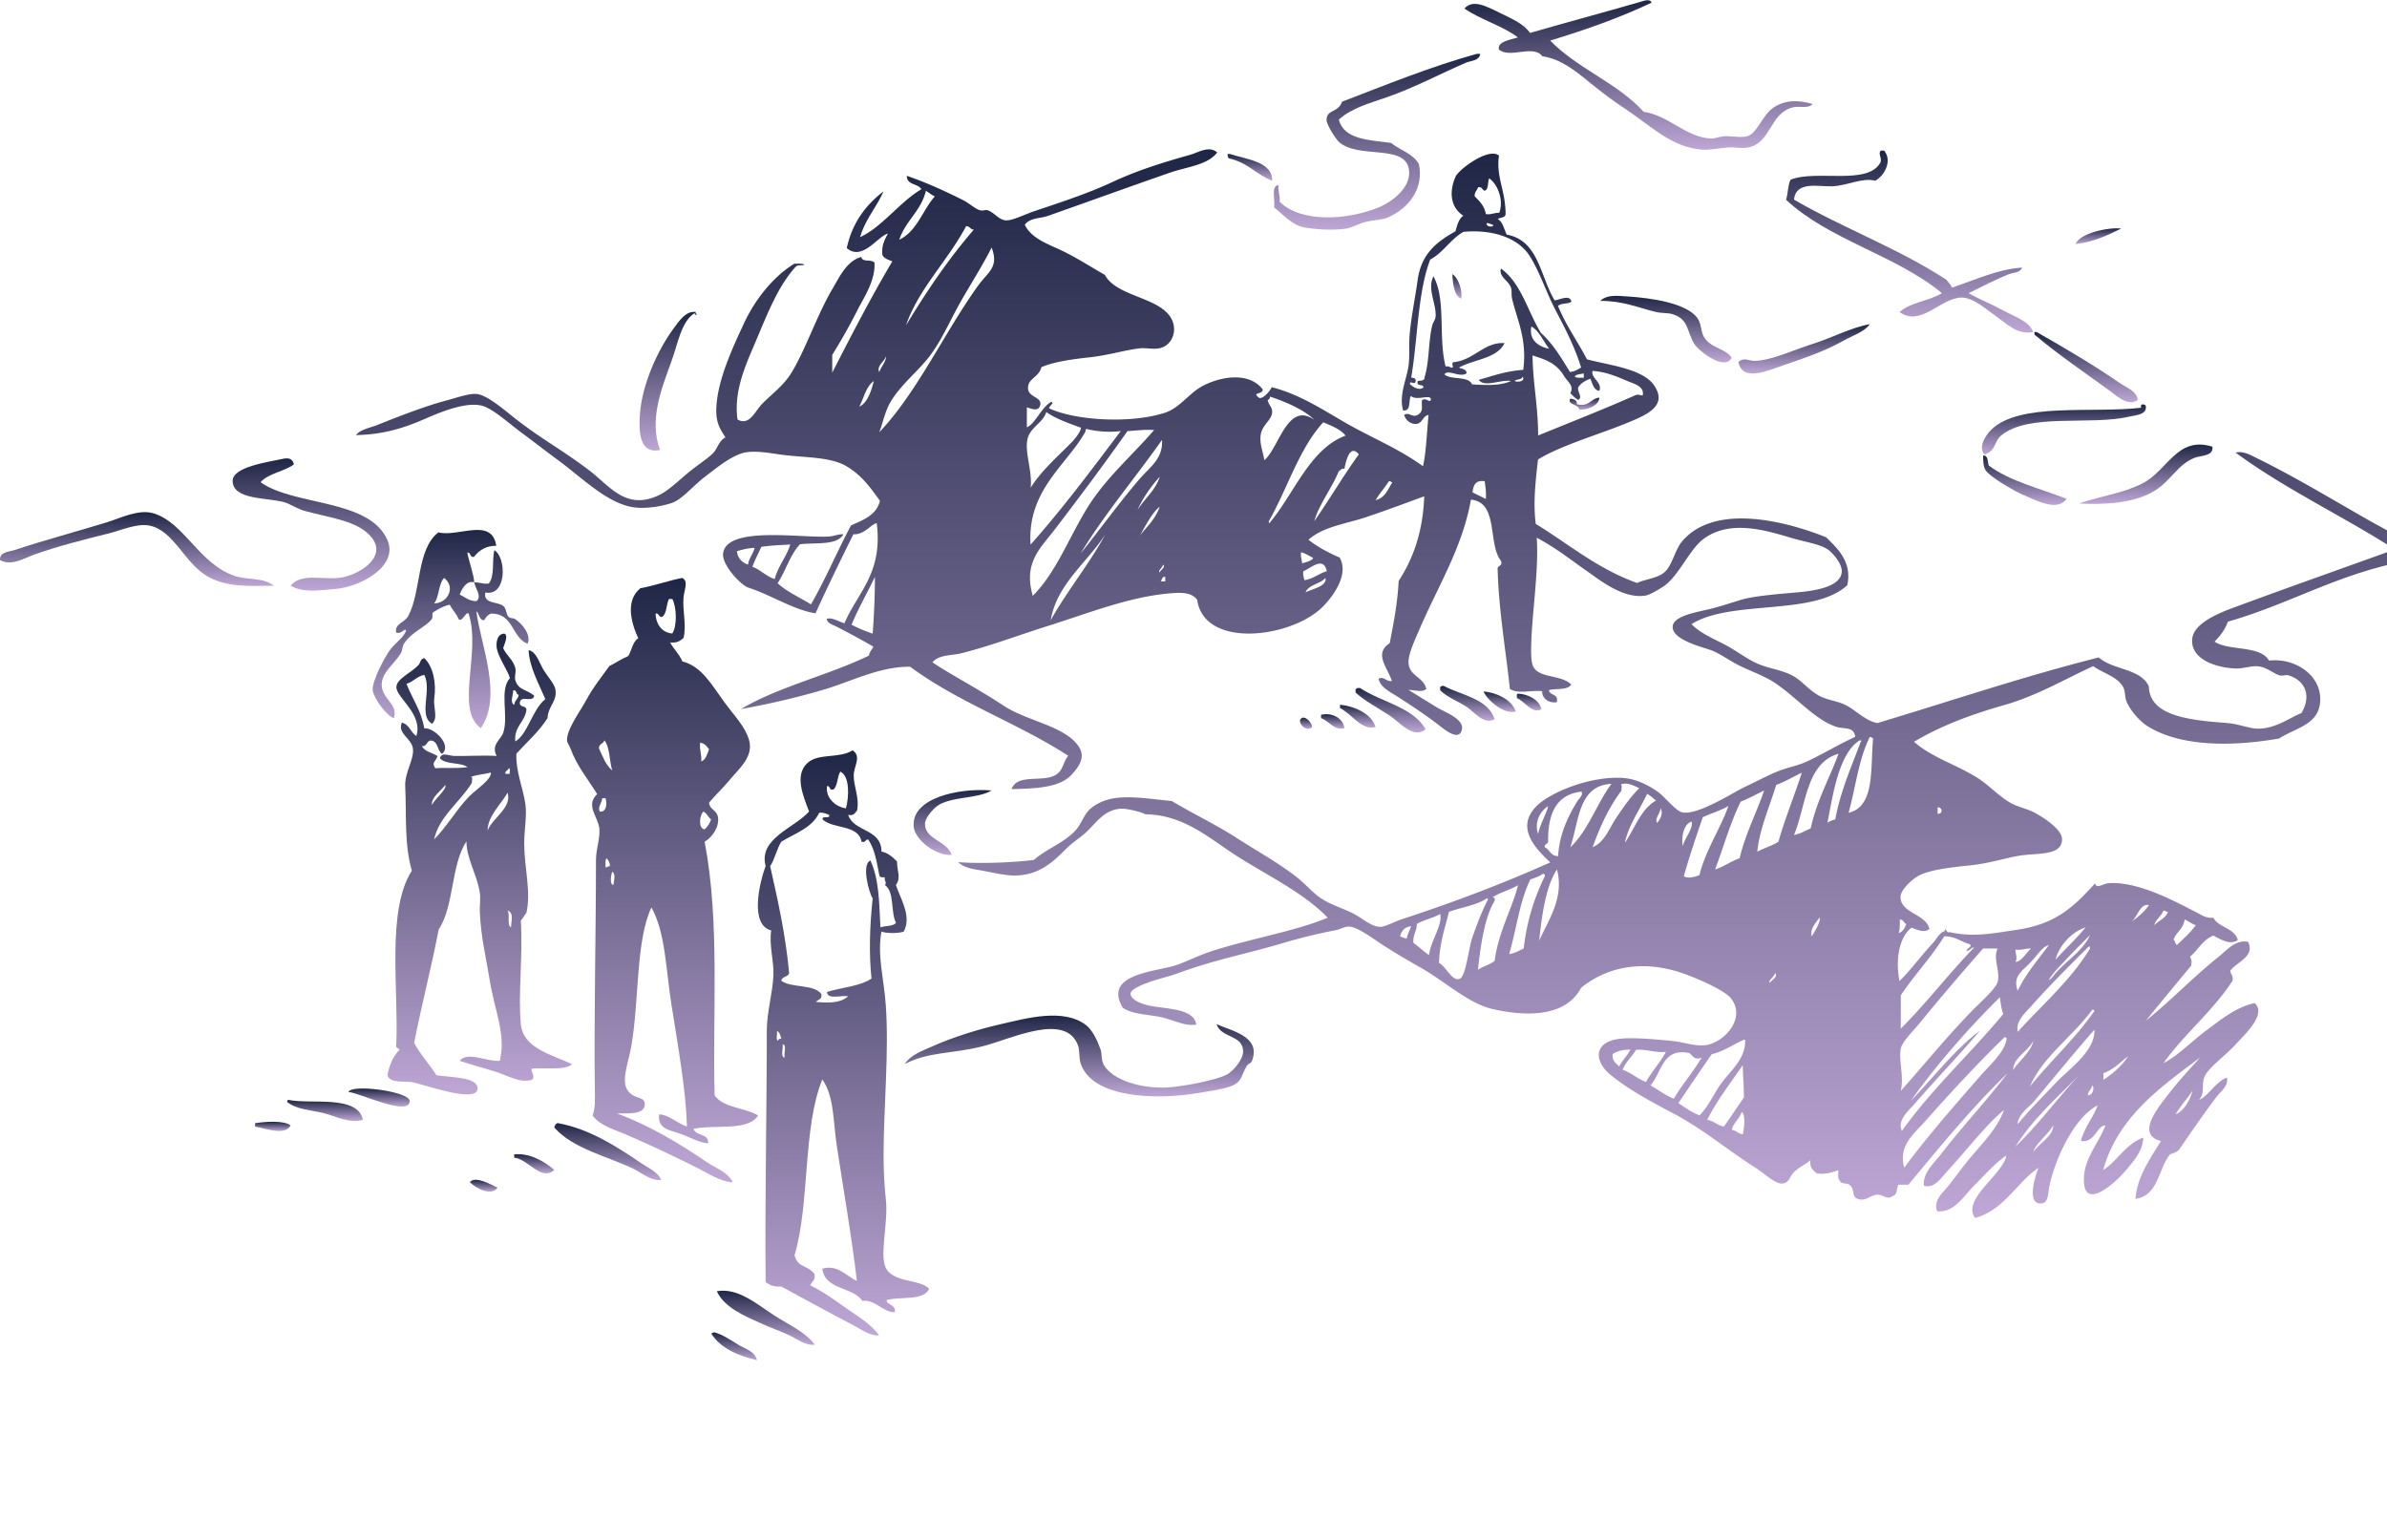 <svg width="930" height="600" fill="none"><path fill="url(#a)" fill-rule="evenodd" d="M643.449 1.052c-12.268 5.84-25.578 10.549-39.476 14.759 10.502 10.865 26.257 16.524 36.398 27.75 9.823 1.404 16.659 10.142 26.438 10.413 1.267.046 3.033-.724 4.753-.86 2.807-.272 6.519.68 9.1 0 3.984-1.041 5.976-8.375 10.412-11.272 4.482-2.898 9.417-2.988 15.166-1.313-1.856 1.992-5.251.633-7.787 1.313-9.054 2.354-8.329 13.807-17.338 15.618-2.4.498-5.252-.181-7.787 0-3.622.272-7.017 1.041-9.96.86-11.997-.77-20.055-9.235-30.331-16.026-4.663-3.078-9.055-6.383-13.446-9.96-6.021-4.934-11.453-9.325-18.652-10.412-3.621-4.708-12.494.996-16.931-2.58-.815-3.17 4.482-3.848 7.379-4.754-6.066-4.617-14.532-6.88-20.825-11.272 3.26-3.667 8.24-1.041 13.853 1.72 4.98 2.445 9.1 4.165 11.726 7.787C610.22 8.748 627.197 4.22 640.778.237c.362-.135 2.399-.498 2.671.815" clip-rule="evenodd"/><path fill="url(#b)" fill-rule="evenodd" d="M575.404 20.972h1.313c-.317 2.761-3.803 2.67-5.659 3.485-9.326 4.03-20.145 9.779-30.784 13.446-7.334 2.535-13.763 4.3-18.652 8.692 1.992 7.832 11.725 7.922 20.372 9.1 3.486 2.852 8.556 4.164 10.82 8.239 1.992 9.416-3.757 17.158-12.133 20.825-2.218.95-5.613.95-8.692 1.72-2.625.679-5.342 2.264-7.379 2.58-5.251.815-12.178.317-16.479-.452-4.798-.86-8.646-5.478-11.725-7.787.543-2.943-1.403-8.33 1.72-8.692-.316 2.626.68 3.939.453 6.519 8.692 8.466 26.801 6.972 38.571 2.173 5.116-2.082 13.174-7.968 11.725-15.166-1.901-9.552-19.874-3.621-27.298-10.412-.815-.724-4.889-6.61-4.754-8.692.227-4.03 4.573-2.535 6.067-6.927 17.203-6.564 33.953-13.49 52.514-18.651" clip-rule="evenodd"/><path fill="url(#c)" fill-rule="evenodd" d="M732.767 58.682h1.313c3.441 4.165-.226 10.141-3.486 11.726-5.07-1.268-10.684 1.856-16.479 2.173-5.523.271-14.396-2.264-15.165 5.206 19.104 11.091 41.196 19.24 59.395 31.237.725.996 1.63 1.811 2.173 3.033 8.602-2.807 17.882-7.243 27.299-7.787-.725 2.083-3.577 1.947-5.206 2.581-4.844 1.947-10.684 4.934-15.619 7.379 4.12 2.354 9.281 4.437 13.853 6.927 4.256 2.308 9.914 4.119 11.273 8.239-6.293 1.132-10.141-3.214-14.306-6.066-3.893-2.717-8.873-7.334-13.446-7.38-8.194-.09-15.799 11.635-24.265 5.659 4.074-3.848 11.635-4.3 16.479-7.379-17.656-14.713-44.049-20.734-60.709-36.398.77-2.4.679-5.659 1.72-7.786 9.915-4.12 30.468 2.444 35.131-6.927.453-1.901-1.087-3.169.045-4.437" clip-rule="evenodd"/><path fill="url(#d)" fill-rule="evenodd" d="M478.3 59.995h.86c6.564 2.128 16.659 2.988 16.478 10.413-5.975-2.219-9.642-7.244-16.931-8.692-.317-.363-.453-.951-.407-1.72" clip-rule="evenodd"/><path fill="url(#e)" fill-rule="evenodd" d="M826.434 89.06c-5.342 2.625-10.684 5.206-17.791 6.066 1.494-4.21 12.902-6.7 17.791-6.067" clip-rule="evenodd"/><path fill="url(#f)" fill-rule="evenodd" d="M565.85 106.806c2.49 1.584 3.938 6.428 3.485 9.552-3.033-1.041-3.35-6.972-3.485-9.552" clip-rule="evenodd"/><path fill="url(#g)" fill-rule="evenodd" d="M674.682 139.356c-2.58 5.477-13.083-2.671-14.758-5.659-2.807-5.025-2.083-9.326-8.24-11.273-1.901-.588-4.255-.317-6.519-.86-7.152-1.72-12.811-4.346-21.685-4.346 2.671-2.49 6.52-1.992 10.413-1.72 9.688.588 22.952 2.625 27.298 8.239 1.721 2.218 1.404 5.251 2.581 7.379 2.716 4.708 8.058 4.301 10.91 8.24" clip-rule="evenodd"/><path fill="url(#h)" fill-rule="evenodd" d="M728.469 126.317c-2.083 3.034-6.474 4.301-10.412 6.519-6.972 3.894-14.125 6.384-23.406 9.553-5.749 1.946-15.799 6.609-17.339-1.313 2.174-2.083 4.211-.362 6.52-.453 6.383-.226 14.486-4.074 22.092-6.519 8.194-2.58 14.939-6.383 22.545-7.787" clip-rule="evenodd"/><path fill="url(#i)" fill-rule="evenodd" d="M792.617 129.351h.86c10.322 5.885 22.319 12.902 32.505 19.964 2.49 1.721 6.428 2.943 6.926 6.519-3.757 2.671-8.058-1.448-10.819-3.486-9.19-6.7-20.508-14.396-29.064-21.684-.498-.046-.363-.77-.408-1.313" clip-rule="evenodd"/><path fill="url(#j)" fill-rule="evenodd" d="M623.074 154.929c.136 2.671-3.848 4.753-7.786 4.753-.136-2.309-4.89-1.901-3.486-4.346 1.449.136 2.671.544 2.58 2.173 4.935 1.177 5.252-2.263 8.692-2.58" clip-rule="evenodd"/><path fill="url(#k)" fill-rule="evenodd" d="M835.986 158.007c.77 3.667-4.029 3.758-6.519 4.346-14.984 3.531-39.114-1.584-49.843 7.379-2.807 2.355-1.856 5.931-6.519 7.38-2.49-3.124.634-7.561 2.58-9.553 10.956-10.955 39.477-6.428 58.536-8.692-.543-1.72 1.222-1.448 1.765-.86" clip-rule="evenodd"/><path fill="url(#l)" fill-rule="evenodd" d="M861.97 174.033c.633 3.758-4.709 3.441-6.927 4.346-6.474 2.535-9.145 8.692-15.166 12.586-8.013 5.115-19.466 5.749-29.924 5.206 9.733-3.26 16.615-3.758 24.718-7.787 9.96-5.025 13.446-18.606 27.299-14.351" clip-rule="evenodd"/><path fill="url(#m)" fill-rule="evenodd" d="M772.652 177.474c2.083-.045 1.675 2.399 2.173 3.893 8.239 6.202 19.965 8.919 30.332 12.993-3.531 5.161-11.816.634-17.339-1.72-2.807-1.223-12.721-6.836-14.306-9.553-.815-1.403-.905-3.938-.86-5.613" clip-rule="evenodd"/><path fill="url(#n)" fill-rule="evenodd" d="M114.501 180.96c-3.848 2.807-9.87 3.44-12.993 6.926 13.174 9.371 42.374 6.383 49.436 22.545 4.391 10.05-10.231 18.244-20.372 19.059-5.976.498-12.631 1.63-17.339-1.312 4.074-4.98 12.178-2.219 19.059-3.034 6.972-.815 18.788-7.786 12.585-15.618-5.16-6.565-15.528-7.56-26.03-10.413-3.305-.905-5.886-2.852-8.24-3.485-7.153-1.811-19.874-.906-19.964-8.24-.046-5.523 13.807-7.334 19.964-8.692 1.585-.226 3.396-.226 3.894 2.264" clip-rule="evenodd"/><path fill="url(#o)" fill-rule="evenodd" d="M106.714 228.223c-10.141.181-18.38.498-25.579-3.486-9.28-5.116-13.31-18.109-22.997-19.965-4.844-.905-11.137 1.902-15.619 3.033-10.548 2.626-19.738 4.935-29.064 8.24-4.165 1.494-9.1 4.663-13.445 2.173-.227-3.214 3.621-3.214 5.658-3.893 10.956-3.667 23.587-7.017 35.991-10.82 5.387-1.675 12.404-5.252 18.199-3.486 11.906 3.667 17.701 19.512 31.237 24.265 5.433 1.947 11.137.453 15.619 3.939" clip-rule="evenodd"/><path fill="url(#p)" fill-rule="evenodd" d="M184.756 226.91c-2.625-.815-4.527 1.765-5.659 4.753 2.083.951 3.532 2.536 6.519 2.581 2.264-1.72-.317-4.754-.86-7.334 2.128-.091 3.305.77 5.659.453 2.399-2.671 1.222-8.919 2.173-12.993 4.708 2.626 5.025 18.108-3.486 16.478-.95 4.482 4.799 3.532 6.927 5.207 1.403 1.086.95 3.033 2.173 4.346.498.543 1.856.362 2.58.86 3.169 2.173 6.248 6.474 4.754 9.552-6.248-2.399-5.388-11.952-14.306-11.725-1.222.498-1.992 1.449-2.58 2.58-2.128-.045-1.766-2.58-3.034-3.486 1.268 11.907 10.503 32.867 1.721 45.543-10.186-7.243.226-29.562-4.754-44.637-1.041-1.041-2.49 3.531-3.893 2.173-.77-2.083-2.173-3.214-3.486-5.659-2.58.588-4.572 1.766-6.519 3.033-.589.906.226 1.268-.453 2.581-2.399 3.169-7.877 4.979-10.82 9.552-.724 1.086-.543 2.671-1.312 3.893-2.309 3.803-7.153 7.198-7.38 11.725-.271 6.021 6.565 7.696 4.754 13.446-2.762-.815-7.832-7.651-8.239-10.82-.453-3.486 4.798-13.31 6.926-16.026 2.264-2.897 5.342-4.753 6.066-7.379-.815-.951-1.765 1.675-3.893.86-.634-3.531 3.214-3.667 4.754-6.519 5.07-9.371 3.168-26.031 11.725-32.505 7.741 1.947 20.779-6.066 22.545 5.207-3.441 0-6.338 1.267-8.692 4.346-1.766.316-1.087-1.811-2.581-1.721.317 2.581 2.626 8.783 2.671 11.635m-15.618 8.239c5.613-.271 8.42-6.519 3.893-9.959-2.264 2.354-1.856 7.379-3.893 9.959" clip-rule="evenodd"/><path fill="url(#q)" fill-rule="evenodd" d="M265.84 225.19c2.535 1.358.679 4.617.453 7.786-.408 4.89 1.267 11.137 0 15.619-1.223 1.086-2.581 2.037-5.207 1.72 1.404 2.671 3.577 4.482 4.754 7.379 7.605 2.037 11.091 8.692 16.478 16.026 3.984 5.433 8.149 9.552 9.553 14.759 1.765 6.473-4.075 11.136-7.379 15.165-2.762 3.396-5.795 6.112-8.24 9.1.181 2.716 3.033 2.852 3.486 5.659.589 3.848-2.354 7.968-5.206 9.552 6.021 31.418 3.033 66.911 3.893 98.872 3.396 4.844 11.771 4.708 16.932 7.787-3.848 6.292-16.796 3.44-25.126 5.206.815 2.943 5.931 1.584 5.659 5.659-3.712-.272-7.515-2.626-11.273-3.893-3.44-1.177-8.646-1.721-7.786-7.38 3.531.046 7.107 3.486 10.82 4.754-.408-14.261-3.441-30.92-6.067-47.671-2.173-13.807-2.354-28.113-7.786-37.711-6.112 12.903-4.708 35.901-7.787 53.783-1.313 7.56-4.753 15.03-.453 18.651 2.671 2.264 5.705 1.358 5.659 4.346-.09 4.256-7.288 3.305-10.82 3.486 13.039 4.844 24.311 11.725 35.131 19.059 3.44 2.354 8.103 3.758 9.959 7.787-4.979-.362-9.371-3.395-13.852-5.659-8.919-4.436-18.245-8.918-27.752-12.993-4.572-1.992-9.959-3.304-12.992-7.379 1.131-3.305.905-6.383.86-10.82-.362-25.895.452-61.885.452-88.867 0-4.074 1.675-8.375 1.313-12.133-.498-4.708-5.523-8.963-.86-13.445-3.531-5.75-7.877-10.865-10.412-17.792-.408-1.131-1.268-2.218-1.313-3.033-.226-4.346 5.07-11.318 7.379-15.618 2.807-5.252 6.383-9.598 9.1-13.446 2.535-1.222 4.708-2.807 7.379-3.893 1.358-2.264 1.675-5.569 3.893-6.927-2.943-6.292-5.025-14.849.86-19.512 5.433-.95 11.952-3.259 16.298-3.983m-7.832 15.165c-1.539.227-1.087-1.539-2.581-1.312 0 3.485 2.038 7.469 6.519 7.786 1.947-3.078 1.676-10.322 0-13.445h-1.312c-1.087 2.127-.77 5.613-2.626 6.971m-24.673 51.157c1.449 3.169 2.671 6.609 5.206 8.692-1.177-3.758-.86-8.964-3.033-11.725-.453 1.313-2.128 1.358-2.173 3.033m39.884 5.206c1.811-.77 2.309-2.897 3.033-4.753-.86-1.178-1.675-2.355-3.486-2.581-.317 2.897.679 4.482.453 7.334m-39.476 19.512c2.716.226 2.806-3.396 2.173-5.206h-1.313c-.046 1.856-1.947 3.576-.86 5.206m40.744 6.926c1.177-.996 2.037-2.308 2.58-3.893-1.222-.77-1.584-2.445-3.033-3.033-1.358 1.222-2.218 6.428.453 6.926m-38.571 14.759c.814.09.95-.498 1.72-.453 0-1.449-.589-2.309-1.313-3.033-.634.634-.362 2.218-.407 3.486m3.033 6.926c.226-1.539 1.086-4.346-.453-5.206-.317 1.177-1.177 4.753.453 5.206" clip-rule="evenodd"/><path fill="url(#r)" fill-rule="evenodd" d="M582.332 280.239c-4.301 2.264-7.742-2.716-10.82-4.753-3.576-2.354-7.651-3.758-10.412-6.519v-1.313c.362-.226.724-.453 1.312-.453 7.153 3.848 17.158 4.844 19.92 13.038" clip-rule="evenodd"/><path fill="url(#s)" fill-rule="evenodd" d="M555.441 284.133c-4.708 3.983-9.96-2.581-13.853-5.207-4.708-3.123-9.914-5.794-13.445-9.099v-1.313c.362-.091.452-.453.86-.453h.86c8.375 5.569 20.462 7.334 25.578 16.072" clip-rule="evenodd"/><path fill="url(#t)" fill-rule="evenodd" d="M590.572 277.206c-4.618 1.403-11.228-4.527-12.586-7.787 4.709.363 10.911 2.943 12.586 7.787" clip-rule="evenodd"/><path fill="url(#u)" fill-rule="evenodd" d="M600.53 276.346c-3.531 2.037-6.474-3.124-9.552-4.346.045-.679-.227-1.675.452-1.72 3.305.09 8.33 2.082 9.1 6.066" clip-rule="evenodd"/><path fill="url(#v)" fill-rule="evenodd" d="M535.929 283.272c-5.387 1.54-9.326-5.206-13.853-7.379v-1.313c5.297.544 12.133 3.215 13.853 8.692" clip-rule="evenodd"/><path fill="url(#w)" fill-rule="evenodd" d="M523.797 283.725c-3.848 1.177-6.021-2.897-9.1-3.893v-1.313c4.165-1.041 8.556 1.222 9.1 5.206" clip-rule="evenodd"/><path fill="url(#x)" fill-rule="evenodd" d="M511.212 283.272c-1.675 1.857-4.708-.226-4.753-2.58 1.041-2.762 4.663.407 4.753 2.58" clip-rule="evenodd"/><path fill="url(#y)" fill-rule="evenodd" d="M386.355 307.99c-5.478 3.351-15.936 2.264-21.232 6.067-1.675 1.222-4.754 4.708-4.754 6.926 0 6.202 8.647 6.61 10.413 12.133-6.022.407-14.125-5.659-14.759-10.82-1.313-11.227 17.203-15.392 30.332-14.306" clip-rule="evenodd"/><path fill="url(#z)" fill-rule="evenodd" d="M473.953 399.031c5.84 2.671 17.474 4.753 13.853 14.305-.408 1.087-1.404.86-2.173 2.173-1.675 2.852-1.766 5.342-4.346 6.927-2.943 1.811-9.779 2.626-14.759 3.486-16.433 2.807-41.287 1.856-45.543-11.726-.588-1.901-.362-5.07-.86-6.519-4.617-13.626-26.166-2.806-37.303 0-11.997 3.034-21.006 2.038-30.332 6.927 2.264-3.622 6.972-5.206 10.82-6.927 7.832-3.485 17.339-6.519 26.891-8.692 9.598-2.173 24.13-6.338 32.957.453 2.626 2.037 4.573 6.429 5.659 9.552.589 1.721.136 4.12 1.313 6.067 3.577 5.885 14.306 9.054 24.266 8.692 5.432-.227 19.783-2.807 23.857-5.207 2.173-1.267 6.248-5.704 6.067-9.099-.272-6.338-8.511-4.844-10.367-10.412" clip-rule="evenodd"/><path fill="url(#A)" fill-rule="evenodd" d="M135.777 425.514c.77-3.259 23.858-.271 23.858 3.486-.09 6.338-19.964-3.395-23.858-3.486" clip-rule="evenodd"/><path fill="url(#B)" fill-rule="evenodd" d="M141.389 436.334c-5.297 1.494-10.412-1.358-15.166-2.58-4.98-1.268-10.548-1.359-14.305-4.346-.091-.498.09-.77.452-.861 8.647 1.857 26.937-2.127 29.019 7.787" clip-rule="evenodd"/><path fill="url(#C)" fill-rule="evenodd" d="M113.232 438.507c-2.309 4.256-9.96 1.041-13.853.453v-1.313c3.803-.634 11.227-1.177 13.853.86" clip-rule="evenodd"/><path fill="url(#D)" fill-rule="evenodd" d="M257.601 459.739c-3.939.498-7.334-2.625-10.82-4.346-9.96-4.799-23.541-7.786-30.785-16.026-.135-.679.408-.724.453-1.313.362-.09.453-.452.86-.452 12.45 2.263 23.088 9.235 32.505 15.618 2.852 1.947 6.564 3.486 7.787 6.519" clip-rule="evenodd"/><path fill="url(#E)" fill-rule="evenodd" d="M215.951 455.846c-5.071 4.663-10.096-4.256-15.619-4.754v-1.312c6.157-.634 11.906 2.852 15.619 6.066" clip-rule="evenodd"/><path fill="url(#F)" fill-rule="evenodd" d="M193.857 462.772c-2.581 3.577-8.737 0-10.82-2.173 2.173-2.58 8.239.951 10.82 2.173" clip-rule="evenodd"/><path fill="url(#G)" fill-rule="evenodd" d="M317.451 523.934c-3.713.498-7.063-2.4-10.413-3.894-3.486-1.584-6.971-2.761-10.412-4.346-6.429-2.897-14.487-6.202-17.339-12.585 8.285-1.494 15.709 5.161 22.545 9.552 5.84 3.712 12.088 6.474 15.619 11.273" clip-rule="evenodd"/><path fill="url(#H)" fill-rule="evenodd" d="M294.909 530c-7.515-1.856-14.17-4.618-17.792-10.412.362-.227.725-.453 1.313-.453 3.26.951 6.293 3.033 9.1 4.753 2.489 1.585 6.7 2.581 7.379 6.112" clip-rule="evenodd"/><path fill="url(#I)" fill-rule="evenodd" d="M835.985 397.763c9.824-7.877 18.425-17.022 28.611-25.125 3.033-2.445 6.429-6.655 11.273-5.659 2.897 5.794-4.618 7.877-6.927 11.272.136 1.449 1.268 1.902.86 3.894-7.741 11.951-18.697 20.598-26.891 32.097 5.84-3.033 10.775-8.33 16.479-12.586 5.659-4.165 11.499-9.19 19.059-10.819 4.799 4.391-3.848 12.178-7.787 16.478-3.531 3.894-10.276 8.738-11.725 12.133-1.448 3.486.362 6.202-2.173 9.099 3.441-1.312 6.383-6.926 10.82-8.692.86 3.079-2.309 5.297-3.893 7.38-4.935 6.473-10.005 13.853-14.759 20.824-.905.815-2.218 1.268-3.486 1.721-4.617 5.658-4.436 16.071-13.445 17.338.588-8.556 5.931-16.026 9.96-22.545-10.503-2.58-.227-14.169 3.893-19.511 4.301-5.524 8.33-9.553 11.272-12.993-14.486 10.955-31.87 22.726-37.71 43.777 4.889-2.762 8.827-10.231 15.618-12.585-.136 5.115-3.667 9.099-7.379 13.445-3.395 3.984-17.158 16.705-15.619.86.679-7.017 6.293-13.445 8.24-19.059-3.441 0-3.848 6.836-9.552 6.066 1.403-5.387 4.708-8.873 6.519-13.853-8.466 4.256-15.845 18.879-18.652 30.785-.77 3.35-.362 7.017-3.033 7.379-6.293.86-2.581-11.046-1.313-13.853-7.968 5.025-13.31 16.479-24.718 19.512-5.433-7.198 11.091-17.113 12.133-24.265-4.256 2.761-8.285 7.424-12.586 11.725-3.984 3.984-7.651 10.548-14.306 9.959-1.81-4.391 2.671-7.65 4.754-10.412 2.444-3.169 4.934-6.519 7.379-9.552 5.025-6.202 11.137-11.861 13.853-19.512-7.424 6.202-14.577 15.8-22.092 23.858-2.219 2.399-5.025 6.926-9.1 5.659-.498-4.935 3.848-8.692 6.519-12.133 8.149-10.593 17.792-20.825 26.031-31.644-13.128 12.494-26.302 28.611-38.571 43.369h-3.893c-.815 1.359-.317 3.984-2.173 4.346-2.309 1.857-3.758-.633-6.066-.452-3.034.271-4.392 2.625-7.38 1.72-2.716-.815-1.358-3.395-3.033-5.206-1.403-1.494-3.44-.181-4.346-2.173-.724-.725-.362-2.535-.453-3.893-2.354.86-4.662 1.674-8.239 1.312-1.449-1.131-3.033-2.173-2.58-5.206-1.675 1.539-4.346 2.581-6.519 4.754-1.811 1.856-1.675 4.029-4.346 4.346-2.852.317-7.244-4.075-10.413-6.067-11.634-7.334-20.236-15.03-32.957-21.685-7.515-3.938-17.203-9.19-23.858-14.758-5.931-4.934-6.791-12.449 3.486-13.853 4.98-.679 14.622.181 21.232.86 4.527.498 9.371 2.49 13.853 1.313 6.61-1.765 14.215-10.367 8.692-17.791-2.671-3.622-15.935-9.19-21.685-10.82-15.256-4.346-27.796-.77-36.851 6.519-5.523 10.593-19.421 11.77-34.677 8.239-9.281-2.173-18.38-10.729-27.751-16.026-3.848-2.173-9.145-5.251-13.853-8.239-4.346-2.762-10.322-7.425-13.853-7.787-1.766-.181-3.441.951-5.206 1.313-7.47 1.494-13.989 3.033-21.233 5.206-13.717 4.075-26.347 6.383-40.744 11.725-2.716.996-6.247 1.811-9.959 3.034-1.585.543-8.104 2.716-8.24 4.753-.135 2.581 4.799 4.256 7.38 4.754 6.881 1.403 17.248 1.041 18.199 7.379-4.618.769-9.372-2.083-14.306-3.033-5.07-.951-10.367-.996-14.306-3.486-7.107-11.997 8.828-13.717 18.652-16.026 4.346-1.041 9.416-3.803 14.758-5.659 13.536-4.663 34.135-8.194 46.403-13.446-10.322-10.729-25.759-17.384-39.023-26.438-9.1-6.247-18.697-13.762-32.098-13.853-.362-.588-7.017-2.354-9.552-2.173-6.61.453-9.597 5.704-13.853 9.552-2.218 1.947-4.889 3.577-7.379 6.067-4.844 4.844-10.186 10.14-19.512 10.412-3.667.09-7.922-.905-12.133-1.72-3.531-.679-7.786-.951-10.412-3.486 8.918.679 21.413.136 29.471-.86 4.618-4.12 11.454-6.519 16.026-11.273 2.581-2.671 3.532-6.836 6.52-9.099 7.786-6.021 18.063-3.894 31.237-2.581 8.103 4.889 16.976 9.054 25.125 14.306 7.877 5.115 16.66 9.869 23.858 15.618 3.622 2.898 6.066 6.067 9.552 8.24 3.712 2.354 7.742 3.486 12.133 5.659 3.214 1.584 6.79 5.025 10.412 5.206 1.811.09 5.75-2.083 8.692-3.033 20.236-6.61 39.567-13.989 57.676-22.093-6.429-5.93-13.536-13.898-5.207-22.092 5.071-4.98 20.237-11.589 33.365-10.82 5.297.317 10.277 2.988 13.446 5.206 3.305 2.309 7.198 7.742 9.959 8.24 6.112 1.086 19.739-7.832 24.266-9.96 3.757-1.765 7.651-3.848 11.725-5.614 4.165-1.856 8.873-2.58 12.585-4.346 5.931-2.806 12.043-6.473 18.652-9.552-.453-4.119-4.346-2.897-7.379-3.893-8.511-2.852-15.392-11.499-24.266-17.339-3.531-2.309-8.42-4.12-12.585-6.066-4.436-2.083-8.511-5.252-12.132-6.519-3.667-1.268-14.985-4.075-14.759-9.1.181-3.803 7.515-5.297 12.993-6.519 5.432-1.177 11.906-3.531 15.166-4.346 5.84-1.403 16.614-2.128 21.232-2.58 6.972-.679 15.935-2.264 16.479-7.787.316-3.169-3.396-7.334-5.207-8.692-3.078-2.264-8.375-2.852-14.758-4.753-10.82-3.26-23.858-6.836-33.818.452-5.296 3.848-9.552 14.034-15.165 18.199-.77.589-5.523 3.577-7.379 3.894-8.738 1.493-17.928-6.022-22.998-9.553-7.47-5.206-11.092-8.375-19.512-12.992.951 12.947-2.173 31.553-2.173 43.777 0 2.127.045 4.934.86 6.519 2.445 4.617 10.82 2.988 14.758 6.926-1.358 2.264-5.749 1.449-8.692 2.173.317 2.309 3.939 1.268 3.033 4.754-3.802.407-5.794-2.083-5.658-4.346-4.98-.408-9.281 1.222-12.586-.86-1.494-14.306-4.346-30.694-4.753-46.403-.362-1.947 2.037-1.132 1.313-3.486-5.297-6.565-.815-22.862-11.726-23.858-3.35 18.697-12.585 33.184-19.964 50.296-1.766 4.12-4.618 10.096-4.346 13.446.407 5.07 5.749 5.251 6.926 9.959-1.675 1.63-4.346.362-6.926.453 3.622 2.173 6.972 4.301 11.272 6.926 2.717 1.63 10.186 4.301 9.553 8.24-.815 4.844-5.976.905-8.24-.86-5.568-4.346-11.001-7.923-16.886-11.726-2.671-1.72-6.564-3.44-7.379-6.926 2.082-1.177 2.807 1.132 5.206.86-1.765-5.342-7.153-10.684-.86-14.758 1.494-7.742 3.033-15.483 3.486-24.266 5.659-8.646 9.461-19.149 9.959-32.957-7.288 2.671-14.984 5.568-22.997 8.239-7.651 2.536-16.388 3.577-22.093 8.692 3.532 2.807 7.697 5.025 12.133 6.927 3.803 6.609-2.626 15.347-6.926 19.512-12.45 11.951-45.86 16.026-48.576-3.033-1.947-2.536-4.89-2.988-9.96-2.581-16.026 1.222-31.871 7.606-47.67 12.585-11.545 3.622-22.772 7.923-34.271 10.82-3.757.951-8.42.408-11.272 3.486 7.062 4.844 16.841 9.733 27.751 16.932 9.235 6.066 23.496 7.831 29.064 15.618 3.124 4.391.317 8.104-2.58 11.273-4.528 4.889-13.174 5.432-23.406 5.613 2.355-6.247 12.224-2.399 17.339-5.613 2.943-1.857 2.49-4.528 4.754-7.38-20.055-12.947-42.691-20.688-61.569-34.677-11.997-.181-23.631 6.066-34.27 9.099-10.367 2.988-20.282 5.342-31.645 7.379 14.804-8.782 33.999-13.128 49.844-20.824.226-1.494 1.177-2.309 1.72-3.486-4.572-2.671-9.326-5.206-14.306-7.787-1.222-.634-3.621-1.222-3.893-3.033 1.992-.724 4.844 1.087 6.927 1.72 5.115-12.087 15.03-19.33 12.585-39.023-2.309.452-4.708 4.527-9.1 4.346-5.025 10.14-10.004 20.326-14.758 30.784-8.601-1.358-16.841-6.926-26.031-9.96-3.214-1.041-10.593-9.099-9.959-13.445 1.539-10.775 30.376-5.84 41.196-6.519 2.173-.136 3.396-.951 5.659-.86-2.49 4.481-10.774 3.123-16.931 3.893-3.848 4.12-5.523 10.367-8.692 15.166 3.667 3.395 8.647 5.523 12.993 8.239 5.658-9.778 10.231-20.689 15.618-30.784 4.799-2.128 9.914-3.984 11.273-9.552-3.939-5.433-7.108-9.915-12.993-13.446-6.021-3.576-14.985-3.35-23.858-4.346-5.659-.634-12.812-2.399-17.792-.453-4.934 1.947-9.416 5.704-13.853 9.1-4.346 3.35-8.737 8.692-12.585 9.959-4.572 1.54-10.593 2.309-14.758 1.721-10.367-1.404-20.327-11.635-29.925-18.652-4.527-3.305-9.19-6.972-13.853-10.412-4.572-3.35-9.506-7.923-13.853-9.96-7.152-3.395-20.734 3.305-26.438 5.659-7.741 3.169-15.301 5.07-24.265 5.206 1.856-2.263 5.342-2.761 8.239-3.893 7.787-3.124 18.471-7.334 26.891-9.552 2.988-.77 8.738-2.807 11.725-2.581 4.12.272 10.684 6.021 15.166 9.552 10.322 8.104 18.969 12.631 29.064 20.372 7.923 6.112 14.215 15.528 26.891 9.553 3.441-1.63 6.972-4.98 10.82-8.24 3.803-3.259 8.24-5.976 10.413-8.239 1.81-1.902 2.037-4.573 4.753-6.066-2.264-3.577-3.984-5.931-3.486-12.586.77-10.457 6.202-22.183 10.82-32.097 4.889-10.367 12.314-18.652 19.512-22.998 1.358.091 3.169-.271 3.893.453-.407.317-2.716-.181-3.486.86-6.564 7.289-10.593 17.429-14.758 27.299-3.939 9.461-9.462 20.326-7.787 32.097 4.663 2.671 6.927-3.441 9.552-6.067 4.527-4.572 8.557-7.243 11.726-12.585 5.432-9.145 9.733-22.092 15.618-32.097 2.897-4.935 5.614-10.956 11.273-12.586.724 2.264 3.304.68 5.206 2.173.317 7.244-4.029 13.355-6.927 19.06-2.942 5.84-6.202 11.544-9.552 16.931v6.927c7.515-14.714 15.121-29.381 23.405-43.37-1.539-.634-3.214-1.087-3.893-2.58-.317-3.803.996-5.976 2.173-8.24-3.984.996-9.914 10.865-16.026 5.659 2.173-10.005 7.47-16.841 14.306-22.092-2.717 6.202-7.063 10.82-9.1 17.791 8.556-3.893 15.166-13.445 23.858-18.652-1.313-2.308-5.704-1.539-5.659-5.206 6.746 2.264 14.759 5.84 22.092 9.552 2.219 1.132 4.618 3.396 6.52 3.894.995.271 2.082-.362 3.033 0 2.58.996 4.21 3.712 6.926 3.893 2.49.181 7.379-2.309 10.82-3.486 10.956-3.667 21.051-6.971 30.332-11.272 10.095-4.709 19.285-7.56 30.784-10.82 3.124-.906 7.289-3.667 10.412-.86-3.712 4.889-11.725 5.568-18.199 7.786-15.528 5.388-32.368 11.5-47.67 16.886-3.124 1.132-6.927.634-9.1 3.486 2.762 5.66 9.688 7.697 15.166 10.413 5.659 2.807 10.911 6.202 16.026 9.099 4.482 8.375 20.553 8.602 25.578 16.479 3.034 4.799.906 11.046-4.346 12.133-2.354.498-5.251-.227-7.379 0-5.659.588-12.404 2.716-19.512 3.485-7.334.815-14.396 1.811-19.059 3.894-1.041 4.074-5.342 4.301-5.206 8.239.136 3.577 5.523 3.305 4.753 6.519-.588 2.445-2.897 1.675-5.206.86v7.787c3.35-1.403 5.569-7.741 9.552-9.96 1.223.679-.95 1.63-.86 2.581 9.824 4.617 31.328 6.157 45.09 1.72 5.523-1.765 9.236-7.243 13.853-9.96 6.202-3.667 18.426-6.7 24.266.861.09 2.082-4.211.996-1.721 3.033 1.223 1.358 4.392-2.037 5.207-3.894 11.408 2.853 20.824 9.417 30.331 14.759 9.598 5.342 19.738 9.552 28.611 16.026 1.223-5.071 1.494-13.084 2.174-19.965-2.264.272-2.264 3.214-4.754 3.486-1.992.181-4.029-1.222-4.753-3.486 1.946-1.313 3.078 1.132 5.206 0 2.535-1.448 1.448-3.259 1.72-5.659 1.358-1.494 3.395 1.404 3.486-.452-.136-2.128-5.659.769-7.787-1.313-1.041 1.856.227 6.021-3.033 5.659-1.72-6.338 1.494-12.178 2.173-17.792.453-3.939 0-8.285.453-12.585.634-6.565 2.218-14.351 3.033-20.372 1.403-10.322 7.424-14.94 14.758-19.06.634-2.399 1.268-4.798 3.034-6.066-5.207-3.44-5.478-9.552-3.034-15.166 1.313-2.987 13.129-11.634 16.932-8.239-1.177 8.42 2.49 13.31 2.58 22.545.091 1.81-2.082 1.403-3.033 2.173 2.037 1.177 2.399 3.939 3.486 6.066 12.495 2.219 13.038 16.434 18.652 25.579 1.765-.046 5.885-2.445 6.519.452-.77 1.087-3.622.453-5.206 1.721 3.078 7.65 7.65 13.762 11.272 20.824 8.602 2.309 21.504 3.622 26.031 9.96 5.568 7.877-2.218 11.408-9.1 14.306-11.363 4.798-26.664 9.054-35.99 14.758-.86 7.651-1.992 16.841-.86 25.126 12.902 7.877 24.084 17.519 39.476 22.997 3.26-1.584 8.104-1.765 10.82-4.346 3.078-2.897 3.848-8.647 6.926-12.132 13.129-14.985 41.288-7.199 55.91-1.313 4.346 4.3 10.186 9.507 8.24 18.651-13.129 12.178-45.136 5.478-60.709 15.166 3.576 3.712 8.647 5.659 13.446 8.24 4.572 2.444 9.144 6.156 13.852 7.786 4.98 1.766 8.693 2.083 12.586 4.346 3.259 1.902 5.704 5.161 9.552 7.379 3.305 1.902 7.425 2.128 10.82 3.894 4.074 2.127 7.424 5.976 12.133 6.926 28.656-8.601 56.498-18.063 86.286-25.578 5.342 4.889 16.298 4.21 19.512 11.273.272 11.861 16.569 13.173 30.785 14.305 4.255.362 8.556 2.173 11.725 2.173 7.107 0 12.766-4.527 16.931-6.066 4.256-7.198 1.041-12.993-5.206-14.758-.86-.227-2.218.407-3.486 0-2.173-.725-4.935-3.169-8.239-3.486-2.762-.227-5.659.905-8.24.86-7.696-.091-18.334-3.531-17.339-11.725.725-6.021 10.413-9.915 16.479-12.133 21.142-7.832 41.695-15.03 62.429-22.545-20.236-12.993-42.872-23.586-62.021-37.711 3.123-.815 6.383 1.268 9.099 2.581 14.261 7.017 28.974 15.935 42.917 23.857 5.704 3.215 11.499 6.067 16.479 9.96 8.964-2.309 16.252-8.601 26.031-8.692-4.392 7.153-16.117 6.972-24.718 9.96 4.391 1.675 9.009 3.123 11.725 6.519-3.169 4.165-8.602-.906-11.273-2.581-28.204 4.301-47.987 17.067-73.293 24.266-1.132 3.214-3.034 5.613-5.207 7.786 5.75 3.758 17.747 1.313 21.232 7.379 10.096-1.131 20.372 5.569 19.965 15.619-.407 9.462-9.552 10.503-16.026 14.758-18.244 3.124-38.073 3.305-51.156-4.753-2.943-1.811-6.7-5.976-8.24-9.552-.769-1.811-.452-3.939-1.313-5.659-2.127-4.12-7.967-5.523-11.725-8.24-10.91 4.98-22.001 11.59-34.677 15.166-12.767 3.622-24.673 8.058-35.131 14.306 7.198 6.293 16.75 8.918 25.126 14.306 4.3 2.806 8.013 6.971 12.585 9.552 2.943 1.63 6.61 2.263 9.552 3.893 3.079 1.72 10.594 6.383 10.413 10.412-.227 6.021-8.33 5.161-15.619 6.067-5.025.634-12.449 3.123-19.964 3.893-7.832.815-15.438 1.675-19.965 3.893-2.943 1.449-7.289 5.75-7.379 8.24-.181 6.564 9.733 6.655 11.272 12.585-1.675 1.856-5.206.317-6.926-.453-4.799 3.622-6.429 12.133-4.754 20.825 4.075-3.893 8.33-9.778 12.993-14.758 1.494-1.585 2.535-4.12 4.754-4.754.226-2.218.362 1.132 1.72.453 9.462 2.128 17.158.407 26.031-.86 15.573-2.218 22.499-9.145 30.784-18.199.181 2.49 3.079.136 5.206 0 12.45-.906 28.929 8.737 37.304 12.993 1.041.271 1.992.633 3.486.452 2.127 3.939 8.194 3.939 9.552 8.692-3.214 2.264-7.062-.543-9.552-1.72-4.165 1.63-5.931 5.614-9.1 8.239.724 1.359.724 1.811.453 3.486-5.84 7.063-11.816 14.261-17.701 21.504M578.437 74.301c-1.041-.226-.905-1.675-2.58-1.313-.362 1.222-1.403 1.766-1.313 3.486 1.856 1.901 3.803 3.712 4.346 6.926 2.218.363 3.169-.588 5.206-.452 1.902-4.799-.543-11.182-3.893-13.446-.724 1.54-.091 4.346-1.766 4.799M350.362 93.405c6.926-3.304 9.054-11.453 13.853-16.886-1.313-.543-2.264-1.494-3.486-2.173-1.856 7.877-7.923 11.635-10.367 19.06m231.516-5.659c-.815-.362-1.584-.724-2.58-.86-.544 1.449 2.218 1.766 2.58.86M352.987 126.77c8.013-13.219 16.57-25.94 26.439-37.303-1.449 0-1.494-1.404-3.034-1.313-7.062 13.355-18.606 24.492-23.405 38.616m253.202-5.659c-3.577-6.745-6.565-15.89-10.413-21.685-4.663-6.971-14.532-10.095-25.578-9.1-5.07 2.853-7.832 8.06-12.993 10.821-4.889 12.857-4.798 30.784-7.379 45.95.815.181 1.856.136 1.72 1.313-.045 1.992-2.58-.543-2.173 1.313 1.087.95 3.26 2.58 5.207 1.312.135-1.72-3.034-.135-2.173-2.58 1.086-.226 2.625 0 2.58-1.313 1.992-6.474 1.449-13.989 3.033-20.372.317-1.313 1.222-2.082 1.313-3.486.272-5.206-3.35-10.548-.86-15.618 5.025 9.009 1.811 23.812 4.753 35.13 1.313-.317 1.585.453 2.581.453.769 0-.815-2.173.86-2.173 7.741-.951 11.725-7.923 19.512-7.379-2.988 6.111-11.952 6.247-17.792 9.552 1.268.498 2.943.543 3.033 2.173-2.58 1.947-7.288-1.766-8.692.453 2.581 2.308 9.372.452 10.82 3.893 5.795.317 10.82.588 15.166-1.313-4.165-.679-10.277 2.671-12.585-.453 5.523-1.584 10.729-3.44 17.338-3.893 1.63-11.997-2.625-20.146-4.346-27.751-.362-1.585 0-3.124-.452-4.346-.996-2.762-4.799-4.165-3.894-7.379 7.923 5.658 10.413 16.75 15.619 25.125 4.663 4.165 7.922 9.733 11.272 15.166 1.857-.136 3.079-.996 4.346-1.72-2.173-7.199-5.885-14.668-9.823-22.093m-231.97-3.44c-3.983 7.017-7.424 15.12-12.132 21.232-4.618 5.976-11.227 11.046-15.166 17.791-2.083 3.532-2.807 7.606-4.346 11.726 14.849-15.619 25.397-38.979 38.571-57.223 3.893-5.387 8.103-7.017 5.206-14.758-3.712 7.333-8.103 14.124-12.133 21.232m229.344 18.199c-2.309-2.898-3.667-6.746-6.927-8.692-1.177 6.111 3.984 8.148 6.927 8.692m-4.301 33.817c12.586-5.161 25.397-10.141 37.711-15.618 1.358-.589 1.449-.091 3.033 0 .77-3.667-3.486-4.527-6.066-5.659-4.029-1.721-8.421-3.577-13.446-3.894-.905 2.626 4.075 4.663 2.581 7.787-2.309-.407-2.581-2.943-3.486-4.753-1.947.769-3.758 1.765-4.754 3.485-.226 1.766 1.947 3.984 0 4.754-1.267-.634-2.037-1.72-3.033-2.58 1.585-2.898-.95-4.256-2.58-6.927-3.033-4.98-7.334-6.247-12.133-7.787.136 10.956 2.218 20.01 2.173 31.192m-256.687-24.718c.679-1.946 2.897-4.617 2.58-6.066-.588 1.992-3.757 3.757-2.58 6.066m270.993 1.766c.634.679 2.218.362 3.486.452v-1.72c-1.177.408-2.943.227-3.486 1.268m-23.451 1.72c1.404.634 4.392 0 3.034-1.72-.182 1.403-2.309.86-3.034 1.72m-255.329 9.96c3.486-1.449 4.935-7.198 5.659-9.96-3.078 2.173-3.848 6.61-5.659 9.96m177.327 5.206c-4.301-4.256-11.997-7.334-17.339-9.1.046.725-.316 1.132-.86 1.313.272 1.902 1.63 2.581 1.721 4.346.181 3.26-3.577 5.071-4.346 8.692s.679 6.565 1.312 10.413c5.705-4.709 9.055-23.179 19.512-15.664m-111.865 7.786c-.95 5.342 1.947 11.816 1.313 18.652 3.939-6.519 10.82-12.449 16.026-17.791 1.132-1.177 3.848-4.527 3.486-5.659-4.753-1.721-9.643-3.396-13.445-6.067-1.178 4.256-6.52 5.976-7.38 10.865m94.074 31.69c0 .453.226 1.087.452.453 9.1-10.639 15.528-28.747 29.472-33.818-2.083-2.58-5.433-3.802-8.692-5.206-9.507 10.367-13.944 25.895-21.232 38.571m-71.121-35.99c-.317.407-.181.815-.453 1.313-7.243 12.857-22.59 22.635-21.232 43.777 12.449-13.989 23.767-29.155 35.13-44.23-4.572.543-9.325.181-13.445-.86m16.071.86c-8.647 12.268-18.561 25.578-28.204 38.163-5.749 7.515-12.449 13.084-8.692 26.031 9.054-9.054 14.079-22.68 21.232-34.27 7.198-11.68 17.656-20.553 26.031-30.332-3.803-.271-6.972.227-10.367.408m-18.244 47.67c7.424-9.19 14.939-19.693 22.998-29.064 4.074-4.708 9.144-7.832 8.692-15.166-10.368 14.714-22.862 29.517-31.69 44.23m102.765-32.957c-1.403-.362-1.358.679-2.173.86-2.716 6.7-7.877 13.219-9.552 19.512 5.931-8.511 11.273-17.656 17.339-26.031-3.395-4.029-4.935 2.037-5.614 5.659m-80.628 16.071c2.717-4.482 6.927-7.56 8.692-12.993-3.395 3.577-7.062 9.1-8.692 12.993m92.761-3.893c3.667-.815 4.799-4.165 6.519-6.927-.543-.045-.589-.543-1.313-.452-1.63 2.535-3.622 4.753-5.206 7.379m37.756-3.033c1.72.86 3.486 1.72 5.206 2.58.181-2.626-.136-4.799-.453-6.926-3.214-.408-4.346 1.041-4.753 4.346m-129.656 16.886c2.852-3.531 6.202-6.519 7.786-11.273-3.305 2.49-6.564 9.553-7.786 11.273m-34.678 32.957c6.428-11.499 15.528-22.635 21.232-33.365-7.017 10.866-18.833 19.286-21.232 33.365m-112.725-28.611c-1.177 2.58-2.49 5.025-3.486 7.787 3.305 1.177 5.251 3.712 8.692 4.753 1.358-5.161 4.527-8.511 6.066-13.445-3.848.226-7.741.362-11.272.905m-9.552 1.72c.407 2.762 1.946 4.392 4.346 5.206.407-2.625 1.992-4.074 2.58-6.519-2.671.091-4.799.679-6.926 1.313m220.244 4.754c1.493-.634 3.531-.77 4.346-2.173-1.63-.679-2.898-1.766-4.754-2.173-.272 1.856.317 2.897.408 4.346m.452 3.033c-.181 1.494.181 2.445.453 3.486 3.531-.544 5.523-2.581 8.692-3.486-1.268-5.976-5.931-1.358-9.145 0m-55.955.453c.272-.906 2.49-2.083 1.313-3.034-.091 1.087-2.173 2.4-1.313 3.034m-120.059 20.372c2.535 1.358 5.342 2.489 8.239 3.485.453-5.658.951-16.071.861-22.092-2.988 6.248-6.384 12.133-9.1 18.607m120.512-16.887h1.72v-1.72c-1.358-.226-1.222 1.041-1.72 1.72m56.362 4.301c2.762-1.448 8.421-2.309 7.787-5.659-2.037 2.49-6.474 2.49-7.787 5.659m211.598 85.88c10.412-2.49 8.42-17.294 9.552-29.065-.543-.045-.589-.543-1.313-.452-4.256 8.375-5.523 19.647-8.239 29.517m-8.24 3.893c.815-.634 1.902-.996 3.033-1.313 2.128-11.318 6.338-20.553 9.96-30.332.453-.045.362-.543-.453-.452-8.103 4.979-10.412 21.187-12.54 32.097m-13.038 4.753c2.581-.452 4.391-1.675 6.519-2.58 2.264-10.729 7.787-20.553 10.82-29.064-12.676 3.622-12.54 20.1-17.339 31.644m-6.926-19.512c-2.535 8.33-6.565 17.43-7.38 26.031 2.581-1.448 5.795-2.308 8.24-3.893 2.58-9.145 6.655-19.059 9.099-26.891-3.35 1.584-6.383 3.441-9.959 4.753m-80.221 24.311c7.017-6.564 10.232-16.931 16.026-24.718-12.947.589-12.585 14.532-16.026 24.718m19.965-22.138c-4.799 6.338-8.33 13.899-11.273 22.093 4.709-1.947 6.474-7.379 9.1-11.273 2.852-4.255 5.613-8.284 9.099-11.725-1.856-.77-4.889-2.626-7.379-1.313.951 0 .226 1.585.453 2.218m46.403 4.346c-3.984 8.149-6.655 17.611-9.96 26.439 3.486-1.132 6.066-3.169 9.552-4.346 2.219-9.507 7.017-18.742 9.552-26.439-3.078 1.494-5.93 3.124-9.144 4.346m-75.015 15.166c.227 1.54-1.539 1.087-1.312 2.581 1.946.95 2.308 3.486 5.206 3.486.543-8.964 4.119-15.8 7.379-21.233.724-1.222 2.535-2.535 1.72-3.893-9.642 1.041-13.038 8.33-12.993 19.059m29.925.86c3.893-5.658 6.111-12.992 12.132-16.478-1.177-.815-2.127-1.902-3.486-2.581-2.852 6.112-7.469 12.767-8.646 19.059m-33.818-3.44c.77-3.893 3.396-8.149 3.893-10.82-2.852 1.766-5.568 5.976-3.893 10.82m64.149-6.519c-2.58 7.515-5.161 15.075-7.379 22.998 1.721 1.086 4.663.181 6.066-.453 2.49-9.96 8.511-18.652 11.273-26.891-3.033 1.765-6.7 2.852-9.96 4.346m91.493-1.313c2.128.09 1.992-2.535 0-2.58zm-109.284 3.486c1.041-.996 2.58-3.758 1.313-5.659 0 2.037-2.4 3.939-1.313 5.659m10.005 9.099c.769-3.304 3.984-6.428 3.486-9.552-3.26.815-4.12 6.338-3.486 9.552m-55.955 36.851c3.35-7.651 9.914-16.705 6.926-27.751-4.527 6.745-5.976 18.878-6.926 27.751m-3.441-23.858c-4.12 8.285-5.432 19.421-8.239 29.064 2.309-.317 3.848-1.358 5.659-2.173 1.222-10.955 4.255-20.01 8.239-28.204-.045-.543-.136-1.041-.86-.86-1.358 1.041-3.124 1.539-4.799 2.173m-14.758 6.972c.769-.045.996.453.86 1.313-4.12 6.7-5.569 18.425-6.519 26.891 1.946-1.358 4.708-1.947 6.519-3.486 1.403-11.182 6.926-20.553 9.099-29.472-3.033 1.857-7.017 2.762-9.959 4.754m-16.932 5.614c-1.584 6.383-3.667 12.223-3.893 19.964 2.807 1.313 5.206 7.606 8.239 6.066 2.219-1.131 3.35-12.042 4.754-16.026 2.309-6.654 4.21-11.182 6.066-14.758-.045-.272-.045-.498-.453-.453-3.938 2.671-9.824 3.441-14.713 5.207m265.787 3.893c2.671-1.811 5.116-3.848 6.926-6.519-3.576-.725-4.436 4.799-6.926 6.519m9.099 1.313c1.585-1.856 4.346-2.581 5.207-5.206-.815.09-.951-.498-1.721-.453-.815 1.992-3.576 4.255-3.486 5.659m-278.326-4.346c-2.717 1.584-6.384 2.263-9.1 3.893 0 2.852-1.63 4.165-1.313 7.379 2.128 1.494 3.939 3.305 6.067 4.754.633-5.569 5.342-11.635 4.346-16.026m144.822 8.692c1.132-2.083 3.395-5.252 3.033-7.38-1.313 1.902-4.029 4.663-3.033 7.38m33.817-1.313c1.766-.408 2.309-2.037 3.034-3.486-1.177-.272-1.087-1.811-2.581-1.72-.045 1.901.091 3.893-.453 5.206m107.067 2.58c.633.498.679 1.63 1.312 2.173 2.536-2.49 5.297-4.844 7.38-7.786-1.675-.498-2.762-1.585-4.346-2.173-.498 3.576-3.215 4.889-4.346 7.786m-301.325-1.267c.815.362 1.585.724 2.581.86.362-1.811 1.177-3.169 1.72-4.754-2.49.181-3.712 1.721-4.301 3.894m255.374 9.099c3.848-4.255 8.059-8.103 11.726-12.585-5.886 1.947-10.458 7.515-11.726 12.585m0 4.346c-.226.272-4.708 5.75-1.312 2.581 4.481-6.021 11.589-9.643 14.758-16.479-3.758 3.667-9.598 9.643-13.446 13.898m-43.369-13.445c-5.071 8.239-11.59 14.984-16.932 22.997v12.993c10.051-10.05 18.743-21.458 28.612-31.644-1.449 0-1.494 1.403-3.033 1.313.226-1.132 2.399-1.449 1.312-2.581-3.44-.951-5.613-3.078-9.959-3.078m33.817 9.959c-3.531 3.803-7.198 5.388-5.206 11.273 3.26-6.746 7.877-12.042 12.133-17.792-2.536.634-4.165 3.531-6.927 6.519m21.685-5.206c-7.47 7.47-14.894 14.894-21.685 22.545-2.309 2.626-5.976 5.569-5.206 9.96 8.737-9.779 20.689-20.055 28.204-32.505-.091-.317 0-.86-.453-.86 0 .589-.769.407-.86.86m-40.336 0a986 986 0 0 0-24.718 29.064c-2.264 2.762-6.927 7.379-7.38 9.96-.86 5.07 1.358 10.684 0 16.479 8.511-9.507 18.109-21.368 28.204-31.645 2.535-2.626 8.919-8.239 9.552-10.82 1.087-4.391-1.946-9.099 0-12.993-1.901-.045-3.757-.045-5.658-.045m12.585.453c.045 1.856.86 3.169 0 4.753 2.218.091 4.21-3.531 6.066-5.206-2.173-.045-3.576.77-6.066.453m-95.794 12.993c.679-1.087 3.441-2.309 2.173-3.894-.317 1.449-2.807 2.943-2.173 3.894m56.77 46.81c-2.354 2.762-7.198 6.519-5.206 10.82 11.771-16.524 26.665-30.015 39.476-45.543-.724-1.901-.995-4.21-1.312-6.519-12.45 12.269-25.035 26.71-34.678 40.337 8.737-9.055 17.52-20.372 26.891-27.299-7.922 9.371-17.203 18.969-25.171 28.204m44.683-6.474c8.103-10.095 17.701-18.697 25.125-29.471-.09-.317-.362-.498-.86-.453-7.47 10.322-19.421 18.425-24.265 29.924m1.72 5.614c-2.399 2.852-6.293 5.07-6.519 9.099 4.165-5.206 9.281-10.186 14.758-16.026 5.071-5.432 15.483-12.359 15.166-20.824-7.922 8.963-15.845 18.787-23.405 27.751m-21.232-9.552c3.712-4.256 9.914-9.643 10.412-14.759-.09-.317-.362-.498-.86-.452-8.918 8.556-20.96 21.458-30.331 32.097-4.663 5.297-11.182 9.959-8.693 18.652 8.874-11.952 19.15-23.723 29.472-35.538m-104.486-8.647c-4.391 6.293-8.692 12.721-12.993 19.059 2.626 1.72 5.071 3.576 8.24 4.753 3.44-3.395 5.206-7.786 8.239-12.132 3.395-4.889 9.598-9.462 9.552-16.886-.045-.272-.045-.498-.452-.453-4.256 1.856-7.697 4.482-12.586 5.659m117.479 6.066c2.444-3.621 7.153-7.288 7.786-11.272-1.946 4.074-7.831 6.564-7.786 11.272m-156.095-6.066c-.226 2.671 1.358 3.531 2.58 4.753 1.223-2.399 3.124-4.119 4.346-6.519-2.987-.09-5.206.544-6.926 1.766m9.099-1.72c-1.584 2.761-3.983 4.708-5.206 7.786 3.441 1.177 5.75 3.486 9.1 4.754 2.354-4.165 5.478-7.515 7.786-11.726-4.527.408-7.243-1.086-11.68-.814m20.825 1.267c-10.639-2.173-10.639 7.515-15.166 12.586 3.034 1.72 5.704 3.848 9.1 5.206 3.305-5.659 7.56-10.367 10.82-16.026-2.536 1.132-3.396-.543-4.754-1.766m161.301 7.832v2.581c3.667-2.264 7.923-6.248 9.552-9.1-3.078 2.309-5.568 5.161-9.552 6.519m-154.374 18.199c2.671.362 3.848 2.218 6.519 2.581 2.671-3.667 5.161-7.561 7.786-11.273 0-4.527-.407-9.281-.452-12.585-4.754 6.926-9.915 13.49-13.853 21.277m120.104 10.412c8.918-8.556 16.298-18.651 24.718-27.751-8.647 8.828-17.973 17.022-24.718 27.751m28.204-19.964c1.63.045 2.852-2.581 1.72-3.893-.272 1.629-1.63 2.127-1.72 3.893m34.225 7.379c3.531-1.403 5.885-6.247 6.519-9.099-2.083 3.123-4.618 5.794-6.519 9.099m-172.981 6.066c1.811.227 2.535 1.54 4.346 1.721.407-1.856 1.267-7.561-.453-8.692-.86 2.806-3.169 4.074-3.893 6.971m117.478 8.692c2.309-3.485 7.787-6.111 7.787-10.412-2.082 3.667-6.836 7.017-7.787 10.412" clip-rule="evenodd"/><path fill="url(#J)" fill-rule="evenodd" d="M270.596 122.017c-5.207 3.305-6.384 11.634-9.1 19.059-3.667 10.186-8.737 22.409-4.346 34.27-7.696 1.585-8.42-6.202-7.787-14.306.861-11.453 6.927-24.672 12.993-32.957 2.309-3.124 4.89-7.062 8.692-6.519-.09.498.091.77.453.86-.181.634-.77.045-.905-.407" clip-rule="evenodd"/><path fill="url(#K)" fill-rule="evenodd" d="M332.167 292.372c3.576 2.218.543 6.202.452 9.552-.135 4.21 2.309 8.873 1.313 13.853-.815.951-1.267 2.218-3.486 1.72 2.264 6.836 12.948 5.252 12.993 14.306 2.264.408 4.256 1.947 6.066 3.893-.09 3.35 1.675 6.384-.452 9.1 1.629 5.206 6.338 12.133 3.033 18.199-1.992.724-6.655.724-8.692 0-1.63 9.597.951 18.018 1.72 28.611 1.313 18.335-.86 39.929-.86 58.943 0 5.116.317 11.952.86 16.479 1.177 9.733-2.942 22.952.453 27.751 3.531 5.025 12.993 3.667 16.479 7.379-2.219 4.754-10.911 2.943-16.479 4.346-.815 1.721 3.757 1.721 3.033 4.754-4.165.362-7.877-5.206-12.585-4.346-3.713-5.659-14.623-4.165-15.619-12.586 6.157-1.765 9.371 3.034 13.446 4.754-1.992-17.248-5.161-35.085-7.787-52.469-1.539-10.051-.996-19.286-5.659-26.031-7.696 18.787-4.799 48.123-10.82 68.495 1.087 4.935 5.388 3.893 7.787 7.379.407 2.4-1.087 2.943-1.72 4.346 5.115 2.445 9.778 5.931 14.305 9.1 4.437 3.123 9.417 6.021 12.586 10.412-3.622.272-6.927-2.309-9.96-3.893-9.281-4.844-18.969-10.141-28.204-15.166-2.852.272-4.617-.589-6.066-1.72-.317-33.003.453-66.685.453-97.967 0-7.334 2.308-14.623 2.58-21.685.226-5.387-1.766-11.725-.86-17.339-8.602-2.218-4.482-18.878-2.173-25.125-2.898-10.73 11.272-14.804 16.931-21.232-2.399-6.203-5.84-14.397-.453-19.06 4.347-3.712 12.178-1.494 17.385-4.753m-7.38 15.211c-1.901.634-1.131-1.449-2.58-1.313-.634 4.256 2.897 8.013 7.379 8.692 1.177-4.255 1.63-12.495-2.173-14.305-1.267 1.856-.951 5.387-2.626 6.926m-5.613 9.1c-2.762 5.93-9.371 7.967-14.759 11.272-1.81 2.807-2.49 6.745-4.346 9.552 2.988 13.355 6.021 26.62 7.38 41.604-.363 1.675-2.852 1.223-3.034 3.034 3.984 2.942 12.722 1.177 15.619 5.206.362 2.082-1.358 2.128-2.173 3.033 5.432.453 9.507.453 12.585-2.173-2.716-.589-8.103 1.494-8.239-1.72 5.749-1.766 12.857-2.173 17.339-5.207-1.041-9.914-.679-20.507.453-31.237-1.494-2.218-4.437-13.355-.861-14.758 3.396 7.515 3.35 15.89 3.894 26.031 1.901-.679 4.889-.317 6.066-1.72-2.173-4.211-.498-12.224-4.346-14.759.996-.95-.362-1.494 0-3.033-1.087.045-2.082.091-2.173-.86-.996-5.116-1.811-10.322-4.346-13.853-1.222-.091-.86 1.449-2.58.86-1.178-6.791-11.092-4.799-15.166-8.692-.272-1.72 2.988.091 2.58-1.72-1.132-.453-2.128-1.042-3.893-.86m-16.071 88.867c.181-.543.543-.906 1.312-.86-.316-1.268-.679-2.49-1.72-3.034.272 1.178-.543 3.441.408 3.894m2.625 6.519c-.452-1.585.996-5.025-.86-5.206.453 1.539-.996 5.025.86 5.206" clip-rule="evenodd"/><path fill="url(#L)" fill-rule="evenodd" d="M196.488 246.875c1.766.543-.09 4.391-.453 5.658 1.177 2.762 3.939 4.528 4.754 7.787.362 1.494-.453 3.35 0 4.754 1.267 4.029 4.391 3.395 7.379 6.066-.77 2.942-5.614-.77-5.659 3.033.272 1.494 2.762.724 2.581 2.58-.725 4.754-4.799 6.157-4.346 12.133 4.889-2.761 6.609-12.449 11.725-16.479-2.445-5.794-6.248-12.54-6.519-19.059 2.852.408 4.029 4.573 5.659 7.379 1.448 2.536 4.346 5.614 4.753 7.787.906 4.754-2.807 6.429-3.033 11.273-3.35 5.296-8.013 9.325-12.133 13.853-.362 6.564 2.535 13.264 3.486 19.511.679 4.618-.453 10.186-.453 15.619.046 9.326 2.762 18.742.861 26.891-.815.951-1.313 2.128-2.173 3.033.86 14.759-1.132 28.249 0 40.337.86 9.371 11.861 11.815 19.964 15.618-3.214 2.581-10.367 1.223-15.618 1.721-.906.588 1.584 2.987 0 4.346-4.528 1.448-9.372-1.585-13.853-3.034-4.844-1.539-9.688-2.806-14.306-4.346 2.988-3.848 10.548.408 15.618 0 2.49-10.367-1.946-19.195-3.893-31.237-1.539-9.552-3.44-16.659-3.893-26.891-.091-2.399.362-4.98 0-7.379-1.041-6.972-5.206-13.31-5.206-19.964-6.067 8.963-4.754 25.306-10.82 34.27-2.852 15.075-6.655 29.2-9.552 44.23 2.444 4.617 5.93 8.239 8.692 12.585 5.025.86 16.207.543 16.026 5.206-.227 6.202-22.681-2.309-26.031-2.58-4.12-.362-7.923.362-9.1-2.581.77-4.119 2.264-7.56 4.754-9.959-.408-.77-1.766-.544-1.313-2.173.996-21.142-3.893-52.062 6.066-67.635-2.988-10.232-2.037-21.368-2.58-32.958-.227-5.206 3.35-10.095 3.033-14.305-.362-4.392-6.202-5.976-4.346-10.413 2.943.679 3.395 3.848 5.659 5.206 2.671-8.556-7.832-14.894-7.787-19.059.045-3.305 6.067-5.659 8.692-8.692.86-.996.453-2.128 2.173-2.58 3.531 3.259 4.754 9.914 3.894 15.618-.498 3.396 1.675 7.787-.861 9.96-5.477-3.124.046-13.129-3.033-19.059-2.897.588-4.255 2.716-6.926 3.486 2.263 5.84 5.749 10.412 6.926 17.338 3.848-.362 10.956 6.655 6.927 9.96-1.947-1.222-1.404-4.934-4.346-5.206-1.811.09-1.358 2.399-3.486 2.173 1.041 2.264 4.119 2.535 6.066 3.893-.634 2.173-2.49 2.354-.86 4.754 3.078-.362 8.194.226 12.585-.453-2.806-1.992-8.692-.86-10.819-3.486.86-2.535 3.44-.905 5.658-.86 5.342.091 11.273-.317 16.479 0-2.354-4.346 1.766-6.474 2.581-9.099 2.173-6.746-1.675-16.389 2.58-21.233-.724-2.942-5.116-8.782-5.206-12.585-.045-1.585.272-4.618 3.033-4.753m3.893 27.751c.091-1.766 1.494-2.264 1.721-3.894-1.223-.09-.544-2.082-2.173-1.72.09 1.675-1.449 4.799.452 5.614m-3.485 26.891h1.72c-.227-.634.498-2.264-.453-2.173-.09.996-1.449.769-1.267 2.173m-12.993 3.44c-4.573 7.425-12.948 13.355-14.759 22.093 4.98-4.98 8.964-12.042 13.853-16.932 2.807-2.761 8.647-6.519 8.24-9.099-2.49.679-5.569.769-7.787 1.72.951 0 .226 1.585.453 2.218m-15.619 8.692c1.268-2.535 5.931-6.156 5.206-7.786-1.675 2.309-5.568 4.799-5.206 7.786m21.685 9.96c1.947-5.025 9.597-8.873 7.787-14.758-2.581 4.617-7.742 9.054-7.787 14.758m9.1 37.711c.135-2.49 1.222-5.75-1.313-6.519 1.041 1.584-.363 5.614 1.313 6.519" clip-rule="evenodd"/><defs><linearGradient id="a" x1="638.401" x2="638.401" y1=".087" y2="58.347" gradientUnits="userSpaceOnUse"><stop stop-color="#1F2645"/><stop offset="1" stop-color="#BEA6D5"/></linearGradient><linearGradient id="b" x1="536.507" x2="536.507" y1="20.972" y2="89.478" gradientUnits="userSpaceOnUse"><stop stop-color="#1F2645"/><stop offset="1" stop-color="#BEA6D5"/></linearGradient><linearGradient id="c" x1="743.994" x2="743.994" y1="58.682" y2="129.58" gradientUnits="userSpaceOnUse"><stop stop-color="#1F2645"/><stop offset="1" stop-color="#BEA6D5"/></linearGradient><linearGradient id="d" x1="486.966" x2="486.966" y1="59.995" y2="70.408" gradientUnits="userSpaceOnUse"><stop stop-color="#1F2645"/><stop offset="1" stop-color="#BEA6D5"/></linearGradient><linearGradient id="e" x1="817.538" x2="817.538" y1="88.961" y2="95.126" gradientUnits="userSpaceOnUse"><stop stop-color="#1F2645"/><stop offset="1" stop-color="#BEA6D5"/></linearGradient><linearGradient id="f" x1="567.634" x2="567.634" y1="106.806" y2="116.358" gradientUnits="userSpaceOnUse"><stop stop-color="#1F2645"/><stop offset="1" stop-color="#BEA6D5"/></linearGradient><linearGradient id="g" x1="649.081" x2="649.081" y1="115.266" y2="141.205" gradientUnits="userSpaceOnUse"><stop stop-color="#1F2645"/><stop offset="1" stop-color="#BEA6D5"/></linearGradient><linearGradient id="h" x1="702.891" x2="702.891" y1="126.317" y2="145.532" gradientUnits="userSpaceOnUse"><stop stop-color="#1F2645"/><stop offset="1" stop-color="#BEA6D5"/></linearGradient><linearGradient id="i" x1="812.763" x2="812.763" y1="129.351" y2="156.708" gradientUnits="userSpaceOnUse"><stop stop-color="#1F2645"/><stop offset="1" stop-color="#BEA6D5"/></linearGradient><linearGradient id="j" x1="617.31" x2="617.31" y1="154.929" y2="159.682" gradientUnits="userSpaceOnUse"><stop stop-color="#1F2645"/><stop offset="1" stop-color="#BEA6D5"/></linearGradient><linearGradient id="k" x1="804.125" x2="804.125" y1="157.557" y2="177.112" gradientUnits="userSpaceOnUse"><stop stop-color="#1F2645"/><stop offset="1" stop-color="#BEA6D5"/></linearGradient><linearGradient id="l" x1="835.987" x2="835.987" y1="173.22" y2="196.331" gradientUnits="userSpaceOnUse"><stop stop-color="#1F2645"/><stop offset="1" stop-color="#BEA6D5"/></linearGradient><linearGradient id="m" x1="788.9" x2="788.9" y1="177.473" y2="196.731" gradientUnits="userSpaceOnUse"><stop stop-color="#1F2645"/><stop offset="1" stop-color="#BEA6D5"/></linearGradient><linearGradient id="n" x1="121.194" x2="121.194" y1="178.603" y2="230.125" gradientUnits="userSpaceOnUse"><stop stop-color="#1F2645"/><stop offset="1" stop-color="#BEA6D5"/></linearGradient><linearGradient id="o" x1="53.357" x2="53.357" y1="199.541" y2="228.315" gradientUnits="userSpaceOnUse"><stop stop-color="#1F2645"/><stop offset="1" stop-color="#BEA6D5"/></linearGradient><linearGradient id="p" x1="175.566" x2="175.566" y1="206.479" y2="283.725" gradientUnits="userSpaceOnUse"><stop stop-color="#1F2645"/><stop offset="1" stop-color="#BEA6D5"/></linearGradient><linearGradient id="q" x1="258.14" x2="258.14" y1="225.19" y2="460.69" gradientUnits="userSpaceOnUse"><stop stop-color="#1F2645"/><stop offset="1" stop-color="#BEA6D5"/></linearGradient><linearGradient id="r" x1="571.716" x2="571.716" y1="267.201" y2="280.817" gradientUnits="userSpaceOnUse"><stop stop-color="#1F2645"/><stop offset="1" stop-color="#BEA6D5"/></linearGradient><linearGradient id="s" x1="541.792" x2="541.792" y1="268.061" y2="285.385" gradientUnits="userSpaceOnUse"><stop stop-color="#1F2645"/><stop offset="1" stop-color="#BEA6D5"/></linearGradient><linearGradient id="t" x1="584.279" x2="584.279" y1="269.419" y2="277.417" gradientUnits="userSpaceOnUse"><stop stop-color="#1F2645"/><stop offset="1" stop-color="#BEA6D5"/></linearGradient><linearGradient id="u" x1="595.745" x2="595.745" y1="270.28" y2="276.817" gradientUnits="userSpaceOnUse"><stop stop-color="#1F2645"/><stop offset="1" stop-color="#BEA6D5"/></linearGradient><linearGradient id="v" x1="529.003" x2="529.003" y1="274.58" y2="283.499" gradientUnits="userSpaceOnUse"><stop stop-color="#1F2645"/><stop offset="1" stop-color="#BEA6D5"/></linearGradient><linearGradient id="w" x1="519.247" x2="519.247" y1="278.266" y2="283.937" gradientUnits="userSpaceOnUse"><stop stop-color="#1F2645"/><stop offset="1" stop-color="#BEA6D5"/></linearGradient><linearGradient id="x" x1="508.836" x2="508.836" y1="279.615" y2="283.987" gradientUnits="userSpaceOnUse"><stop stop-color="#1F2645"/><stop offset="1" stop-color="#BEA6D5"/></linearGradient><linearGradient id="y" x1="371.156" x2="371.156" y1="307.824" y2="333.135" gradientUnits="userSpaceOnUse"><stop stop-color="#1F2645"/><stop offset="1" stop-color="#BEA6D5"/></linearGradient><linearGradient id="z" x1="420.491" x2="420.491" y1="395.718" y2="427.201" gradientUnits="userSpaceOnUse"><stop stop-color="#1F2645"/><stop offset="1" stop-color="#BEA6D5"/></linearGradient><linearGradient id="A" x1="147.706" x2="147.706" y1="424.12" y2="431.143" gradientUnits="userSpaceOnUse"><stop stop-color="#1F2645"/><stop offset="1" stop-color="#BEA6D5"/></linearGradient><linearGradient id="B" x1="126.642" x2="126.642" y1="428.547" y2="436.757" gradientUnits="userSpaceOnUse"><stop stop-color="#1F2645"/><stop offset="1" stop-color="#BEA6D5"/></linearGradient><linearGradient id="C" x1="106.305" x2="106.305" y1="437.072" y2="440.677" gradientUnits="userSpaceOnUse"><stop stop-color="#1F2645"/><stop offset="1" stop-color="#BEA6D5"/></linearGradient><linearGradient id="D" x1="236.788" x2="236.788" y1="437.602" y2="459.792" gradientUnits="userSpaceOnUse"><stop stop-color="#1F2645"/><stop offset="1" stop-color="#BEA6D5"/></linearGradient><linearGradient id="E" x1="208.141" x2="208.141" y1="449.704" y2="457.191" gradientUnits="userSpaceOnUse"><stop stop-color="#1F2645"/><stop offset="1" stop-color="#BEA6D5"/></linearGradient><linearGradient id="F" x1="188.447" x2="188.447" y1="459.678" y2="464.291" gradientUnits="userSpaceOnUse"><stop stop-color="#1F2645"/><stop offset="1" stop-color="#BEA6D5"/></linearGradient><linearGradient id="G" x1="298.369" x2="298.369" y1="502.895" y2="523.991" gradientUnits="userSpaceOnUse"><stop stop-color="#1F2645"/><stop offset="1" stop-color="#BEA6D5"/></linearGradient><linearGradient id="H" x1="286.013" x2="286.013" y1="519.135" y2="530" gradientUnits="userSpaceOnUse"><stop stop-color="#1F2645"/><stop offset="1" stop-color="#BEA6D5"/></linearGradient><linearGradient id="I" x1="552.112" x2="552.112" y1="58.179" y2="474.543" gradientUnits="userSpaceOnUse"><stop stop-color="#1F2645"/><stop offset="1" stop-color="#BEA6D5"/></linearGradient><linearGradient id="J" x1="260.343" x2="260.343" y1="121.513" y2="175.553" gradientUnits="userSpaceOnUse"><stop stop-color="#1F2645"/><stop offset="1" stop-color="#BEA6D5"/></linearGradient><linearGradient id="K" x1="328.657" x2="328.657" y1="292.372" y2="520.332" gradientUnits="userSpaceOnUse"><stop stop-color="#1F2645"/><stop offset="1" stop-color="#BEA6D5"/></linearGradient><linearGradient id="L" x1="186.913" x2="186.913" y1="246.875" y2="426.414" gradientUnits="userSpaceOnUse"><stop stop-color="#1F2645"/><stop offset="1" stop-color="#BEA6D5"/></linearGradient></defs></svg>